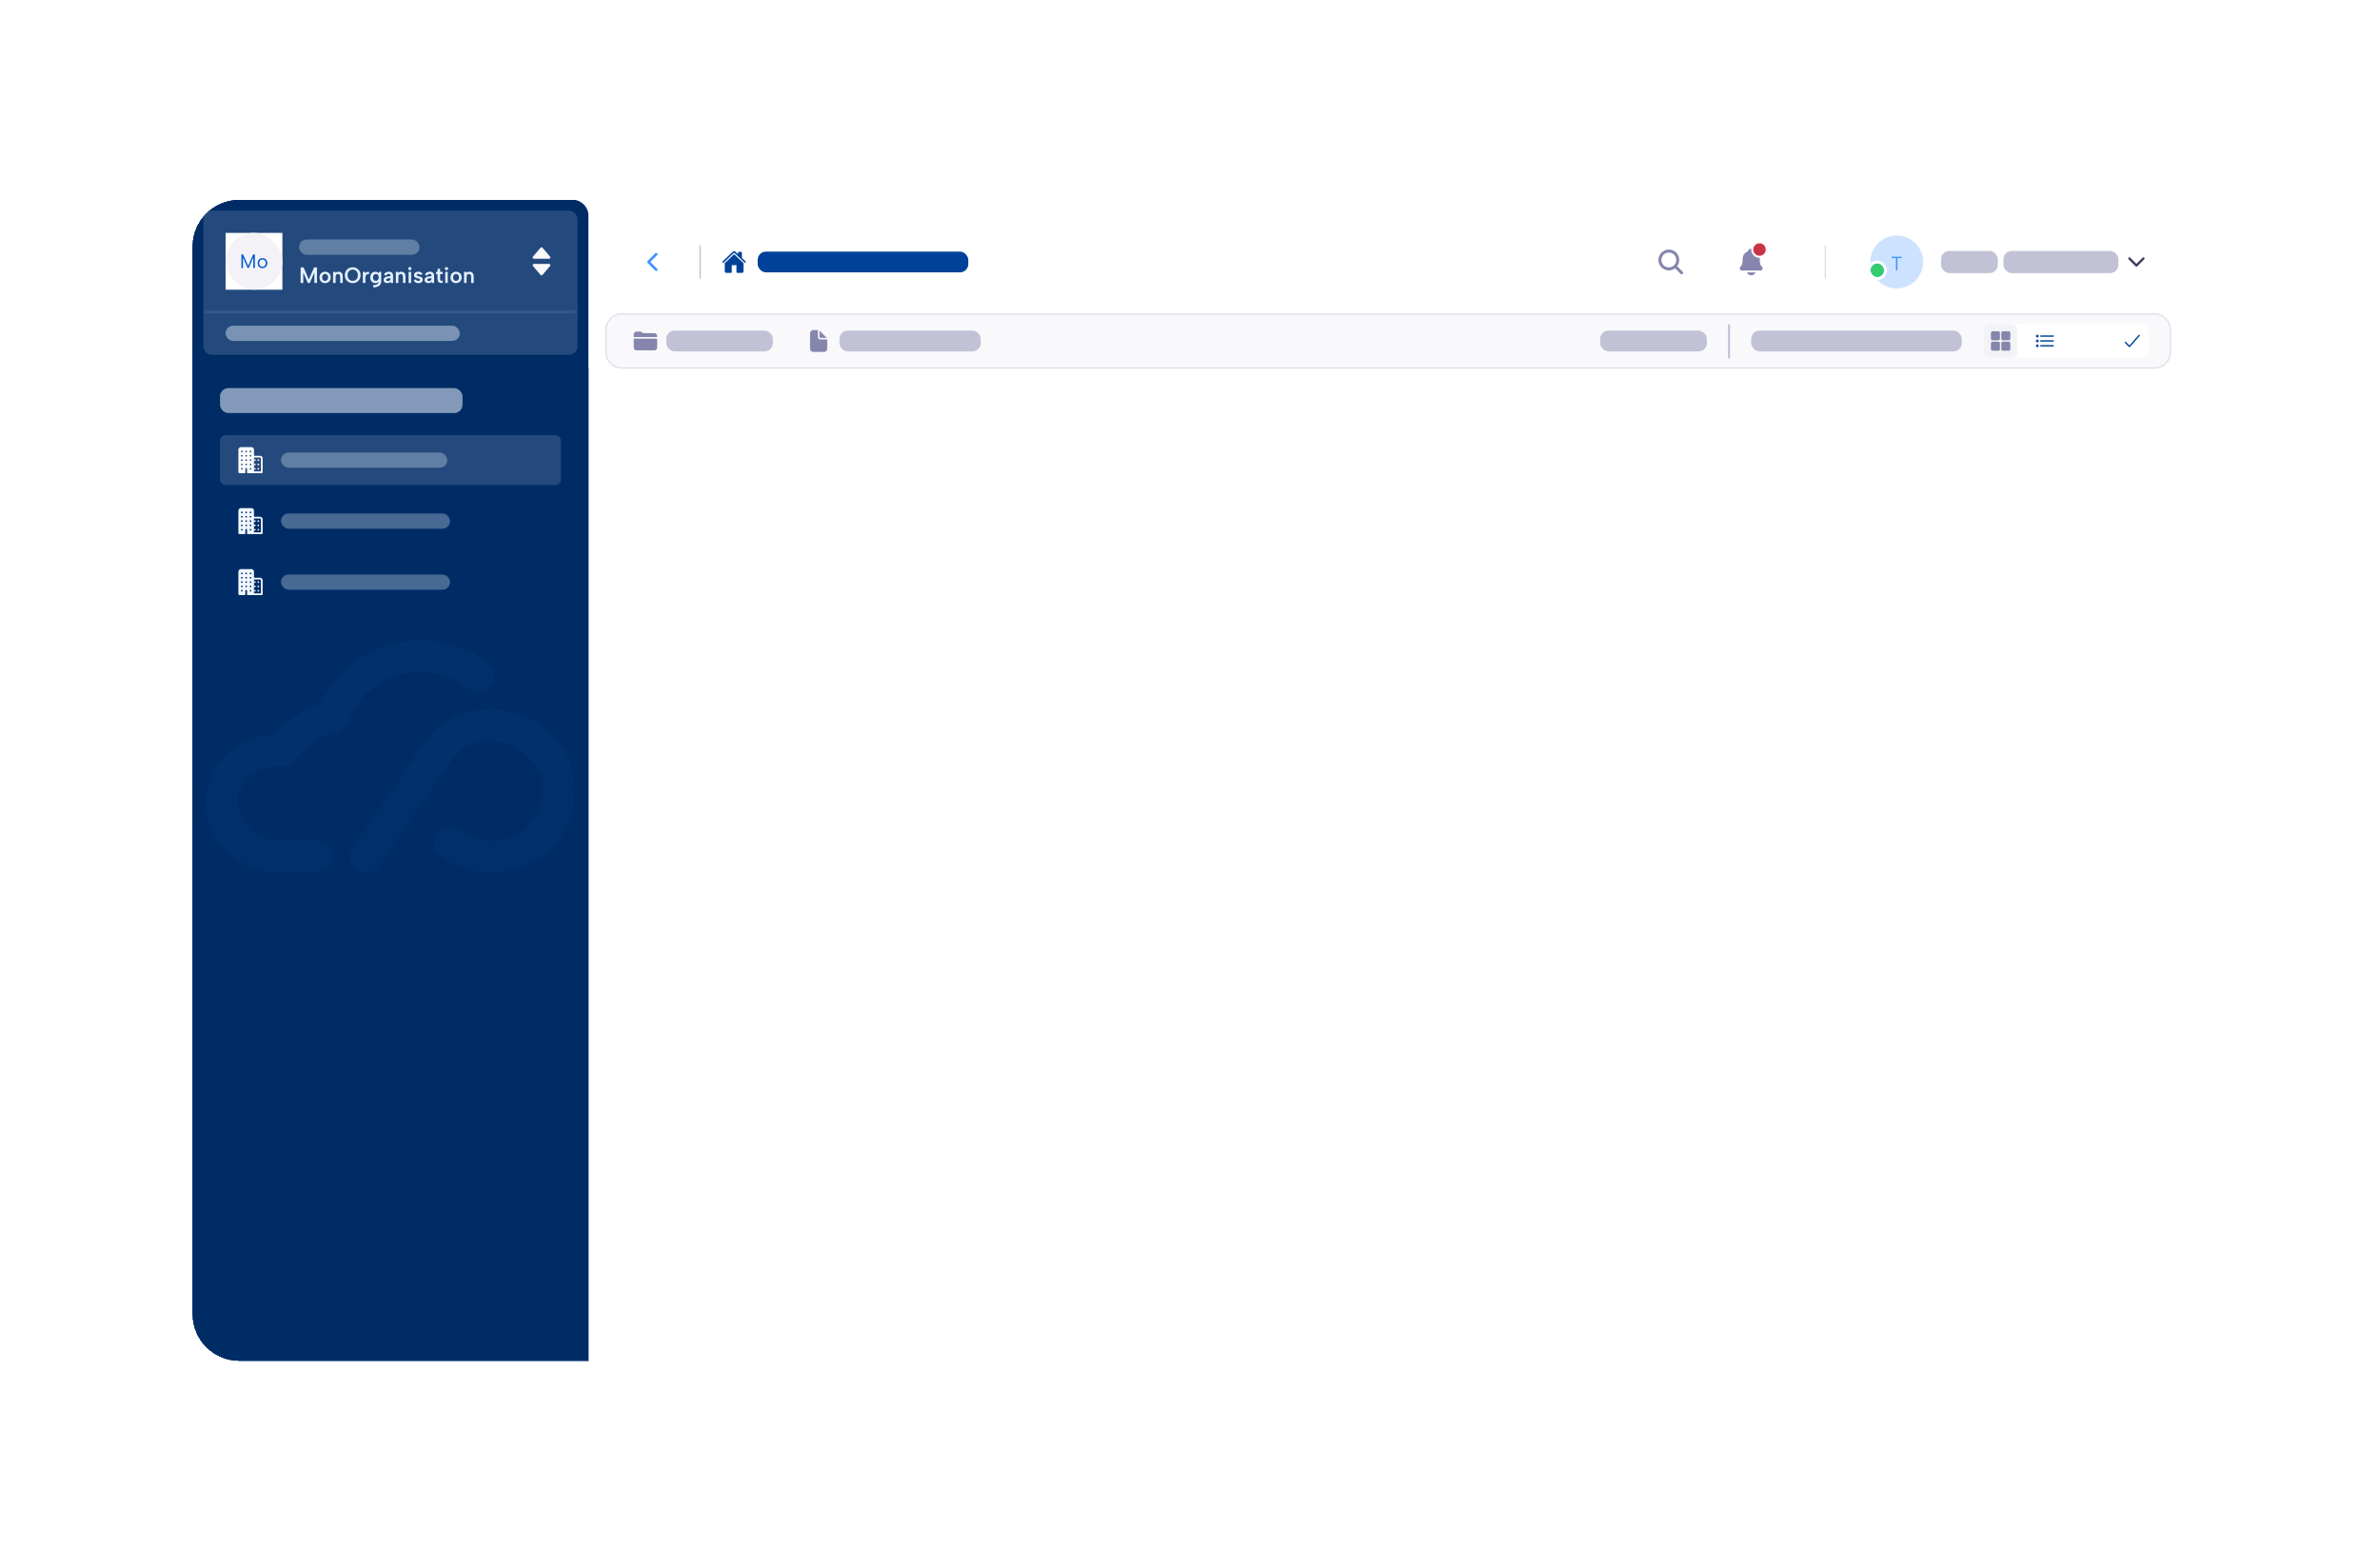<svg width="198" height="129" viewBox="0 0 198 129" fill="none" xmlns="http://www.w3.org/2000/svg">
<g filter="url(#filter0_d_30685_32538)">
<g clip-path="url(#clip0_30685_32538)">
<g clip-path="url(#clip1_30685_32538)">
<rect width="166" height="118.044" transform="translate(16 14)" fill="white"/>
<g clip-path="url(#clip2_30685_32538)">
<path d="M16 14H47.586C48.35 14 48.969 14.619 48.969 15.383V130.661C48.969 131.425 48.35 132.044 47.586 132.044H16V14Z" fill="#002C66"/>
<rect x="16.922" y="14.922" width="31.125" height="11.989" rx="0.692" fill="#F0F7FF" fill-opacity="0.15"/>
<rect width="4.726" height="4.726" transform="translate(18.767 16.766)" fill="white"/>
<rect x="18.767" y="16.766" width="4.726" height="4.726" rx="2.363" fill="#F3F3F7"/>
<path d="M20.214 19.688H20.085V18.558H20.227L20.646 19.51L21.064 18.558H21.205V19.688H21.076V18.813L20.692 19.688H20.6L20.214 18.813V19.688ZM21.833 19.699C21.756 19.699 21.688 19.682 21.628 19.649C21.567 19.615 21.52 19.568 21.486 19.507C21.451 19.444 21.434 19.371 21.434 19.286C21.434 19.2 21.451 19.125 21.486 19.063C21.521 19 21.569 18.953 21.629 18.919C21.691 18.886 21.759 18.869 21.836 18.869C21.912 18.869 21.981 18.886 22.041 18.919C22.102 18.953 22.15 19 22.184 19.063C22.22 19.124 22.238 19.197 22.238 19.282C22.238 19.369 22.22 19.443 22.184 19.505C22.149 19.567 22.101 19.615 22.039 19.649C21.978 19.682 21.909 19.699 21.833 19.699ZM21.831 19.584C21.878 19.584 21.923 19.574 21.965 19.553C22.007 19.532 22.041 19.499 22.067 19.455C22.093 19.41 22.107 19.353 22.107 19.284C22.107 19.214 22.094 19.157 22.068 19.113C22.042 19.069 22.009 19.037 21.967 19.016C21.926 18.995 21.882 18.984 21.834 18.984C21.787 18.984 21.743 18.995 21.702 19.016C21.661 19.037 21.628 19.069 21.602 19.115C21.577 19.159 21.565 19.215 21.565 19.284C21.565 19.354 21.577 19.411 21.602 19.455C21.627 19.499 21.659 19.532 21.699 19.553C21.739 19.574 21.784 19.584 21.831 19.584Z" fill="#0058CC"/>
<rect x="24.876" y="17.32" width="10.029" height="1.268" rx="0.634" fill="#F0F7FF" fill-opacity="0.3"/>
<path d="M25.23 20.934H25.011V19.642H25.256L25.692 20.646L26.127 19.642H26.37V20.934H26.153V20.061L25.775 20.934H25.609L25.23 20.061V20.934ZM27.041 20.947C26.953 20.947 26.873 20.927 26.803 20.889C26.733 20.85 26.679 20.795 26.639 20.725C26.6 20.654 26.58 20.57 26.58 20.474C26.58 20.377 26.601 20.293 26.641 20.222C26.682 20.15 26.738 20.096 26.809 20.058C26.88 20.018 26.96 19.998 27.047 19.998C27.135 19.998 27.215 20.018 27.285 20.058C27.356 20.096 27.413 20.15 27.454 20.222C27.496 20.292 27.517 20.375 27.517 20.471C27.517 20.568 27.496 20.652 27.453 20.723C27.411 20.795 27.354 20.85 27.281 20.889C27.21 20.927 27.13 20.947 27.041 20.947ZM27.04 20.76C27.083 20.76 27.123 20.75 27.161 20.729C27.201 20.708 27.233 20.677 27.257 20.635C27.282 20.592 27.294 20.537 27.294 20.471C27.294 20.407 27.282 20.354 27.259 20.312C27.236 20.269 27.205 20.237 27.167 20.216C27.129 20.195 27.087 20.185 27.043 20.185C27 20.185 26.96 20.195 26.923 20.216C26.888 20.237 26.859 20.269 26.837 20.312C26.814 20.354 26.803 20.408 26.803 20.474C26.803 20.538 26.814 20.592 26.835 20.635C26.857 20.677 26.886 20.708 26.922 20.729C26.957 20.75 26.997 20.76 27.04 20.76ZM27.713 20.011H27.901L27.916 20.102C27.946 20.07 27.983 20.045 28.024 20.026C28.067 20.008 28.113 19.998 28.163 19.998C28.235 19.998 28.297 20.014 28.349 20.045C28.402 20.074 28.442 20.118 28.471 20.177C28.499 20.235 28.513 20.308 28.513 20.395V20.934H28.305V20.423C28.305 20.345 28.289 20.287 28.257 20.247C28.226 20.208 28.179 20.188 28.116 20.188C28.053 20.188 28.004 20.209 27.971 20.249C27.938 20.289 27.921 20.347 27.921 20.424V20.934H27.713V20.011ZM29.344 20.947C29.253 20.947 29.168 20.93 29.088 20.898C29.008 20.867 28.938 20.822 28.878 20.764C28.819 20.705 28.772 20.635 28.737 20.555C28.704 20.474 28.688 20.385 28.688 20.288C28.688 20.192 28.704 20.104 28.737 20.024C28.772 19.943 28.819 19.873 28.878 19.814C28.938 19.755 29.008 19.709 29.088 19.677C29.168 19.646 29.253 19.63 29.344 19.63C29.435 19.63 29.52 19.646 29.599 19.677C29.679 19.709 29.748 19.755 29.807 19.814C29.867 19.873 29.914 19.943 29.947 20.024C29.982 20.104 29.999 20.192 29.999 20.288C29.999 20.385 29.982 20.474 29.947 20.555C29.914 20.635 29.867 20.705 29.807 20.764C29.748 20.822 29.679 20.867 29.599 20.898C29.52 20.93 29.435 20.947 29.344 20.947ZM29.344 20.76C29.428 20.76 29.502 20.741 29.567 20.703C29.633 20.664 29.683 20.609 29.72 20.539C29.757 20.468 29.776 20.384 29.776 20.288C29.776 20.191 29.757 20.107 29.72 20.037C29.683 19.967 29.633 19.913 29.567 19.875C29.502 19.835 29.428 19.816 29.344 19.816C29.261 19.816 29.186 19.835 29.121 19.875C29.056 19.913 29.004 19.967 28.966 20.037C28.929 20.107 28.911 20.191 28.911 20.288C28.911 20.384 28.929 20.468 28.966 20.539C29.004 20.609 29.056 20.664 29.121 20.703C29.186 20.741 29.261 20.76 29.344 20.76ZM30.189 20.011H30.377L30.394 20.126C30.419 20.095 30.448 20.07 30.481 20.05C30.514 20.029 30.549 20.015 30.588 20.008C30.627 20 30.666 20.002 30.706 20.011V20.203C30.674 20.192 30.639 20.19 30.602 20.196C30.567 20.201 30.534 20.214 30.503 20.236C30.472 20.257 30.447 20.287 30.427 20.327C30.407 20.365 30.398 20.412 30.398 20.469V20.934H30.189V20.011ZM31.527 20.011H31.715V20.795C31.715 20.9 31.689 20.989 31.638 21.064C31.586 21.141 31.512 21.199 31.415 21.24C31.317 21.282 31.201 21.302 31.064 21.302L31.033 21.124C31.188 21.12 31.305 21.09 31.385 21.035C31.466 20.98 31.507 20.9 31.507 20.797V20.795H31.531C31.503 20.837 31.461 20.873 31.407 20.902C31.354 20.932 31.291 20.947 31.217 20.947C31.136 20.947 31.064 20.927 31.002 20.887C30.939 20.848 30.89 20.793 30.854 20.721C30.82 20.65 30.802 20.567 30.802 20.473C30.802 20.378 30.82 20.295 30.854 20.224C30.89 20.152 30.939 20.097 31.002 20.058C31.064 20.018 31.136 19.998 31.217 19.998C31.263 19.998 31.304 20.005 31.341 20.017C31.379 20.028 31.412 20.043 31.441 20.063C31.47 20.081 31.494 20.102 31.512 20.126L31.527 20.011ZM31.026 20.473C31.026 20.557 31.048 20.626 31.092 20.679C31.136 20.732 31.195 20.758 31.269 20.758C31.312 20.758 31.351 20.747 31.387 20.725C31.423 20.702 31.451 20.669 31.474 20.626C31.496 20.582 31.507 20.532 31.507 20.473C31.507 20.411 31.496 20.359 31.474 20.317C31.451 20.274 31.422 20.242 31.385 20.22C31.349 20.198 31.311 20.187 31.269 20.187C31.195 20.187 31.136 20.213 31.092 20.266C31.048 20.317 31.026 20.386 31.026 20.473ZM32.51 20.934L32.491 20.821C32.462 20.86 32.426 20.891 32.386 20.912C32.345 20.932 32.291 20.943 32.224 20.943C32.16 20.943 32.104 20.932 32.058 20.912C32.011 20.889 31.975 20.859 31.949 20.821C31.924 20.782 31.912 20.736 31.912 20.685C31.912 20.607 31.94 20.543 31.997 20.491C32.054 20.438 32.139 20.405 32.249 20.393L32.491 20.367V20.295C32.491 20.266 32.478 20.239 32.452 20.216C32.426 20.192 32.385 20.179 32.329 20.179C32.279 20.179 32.236 20.192 32.2 20.216C32.164 20.239 32.14 20.275 32.128 20.323L31.947 20.257C31.97 20.175 32.016 20.112 32.085 20.067C32.155 20.021 32.24 19.998 32.34 19.998C32.46 19.998 32.551 20.029 32.611 20.089C32.671 20.149 32.701 20.226 32.701 20.319V20.934H32.51ZM32.491 20.528L32.27 20.555C32.223 20.562 32.188 20.575 32.165 20.596C32.141 20.616 32.13 20.641 32.13 20.672C32.13 20.7 32.141 20.725 32.163 20.745C32.186 20.765 32.218 20.775 32.257 20.775C32.307 20.775 32.35 20.766 32.384 20.747C32.42 20.729 32.446 20.702 32.463 20.668C32.482 20.634 32.491 20.591 32.491 20.541V20.528ZM32.932 20.011H33.121L33.135 20.102C33.166 20.07 33.202 20.045 33.244 20.026C33.287 20.008 33.333 19.998 33.383 19.998C33.455 19.998 33.517 20.014 33.569 20.045C33.622 20.074 33.662 20.118 33.691 20.177C33.719 20.235 33.733 20.308 33.733 20.395V20.934H33.525V20.423C33.525 20.345 33.509 20.287 33.477 20.247C33.446 20.208 33.399 20.188 33.336 20.188C33.273 20.188 33.224 20.209 33.191 20.249C33.157 20.289 33.141 20.347 33.141 20.424V20.934H32.932V20.011ZM33.992 20.011H34.201V20.934H33.992V20.011ZM34.097 19.871C34.059 19.871 34.027 19.858 34.002 19.832C33.976 19.807 33.963 19.776 33.963 19.74C33.963 19.702 33.976 19.67 34.002 19.644C34.027 19.619 34.059 19.606 34.097 19.606C34.134 19.606 34.166 19.619 34.191 19.644C34.217 19.67 34.23 19.702 34.23 19.74C34.23 19.776 34.217 19.807 34.191 19.832C34.166 19.858 34.134 19.871 34.097 19.871ZM34.609 20.637C34.618 20.671 34.632 20.698 34.653 20.716C34.675 20.734 34.699 20.747 34.725 20.755C34.751 20.761 34.776 20.764 34.799 20.764C34.847 20.764 34.884 20.755 34.911 20.736C34.94 20.717 34.954 20.692 34.954 20.663C34.954 20.638 34.945 20.619 34.926 20.605C34.908 20.592 34.884 20.581 34.854 20.574C34.826 20.565 34.797 20.557 34.766 20.548C34.733 20.54 34.697 20.53 34.659 20.519C34.622 20.508 34.587 20.492 34.554 20.473C34.52 20.453 34.493 20.428 34.472 20.397C34.452 20.366 34.441 20.328 34.441 20.282C34.441 20.225 34.457 20.175 34.489 20.133C34.521 20.09 34.565 20.057 34.62 20.034C34.675 20.01 34.737 19.998 34.806 19.998C34.889 19.998 34.96 20.016 35.02 20.05C35.081 20.084 35.124 20.135 35.151 20.201L34.969 20.26C34.96 20.243 34.947 20.228 34.93 20.216C34.914 20.204 34.894 20.195 34.871 20.19C34.849 20.184 34.826 20.181 34.803 20.181C34.763 20.181 34.73 20.189 34.703 20.205C34.676 20.221 34.662 20.244 34.662 20.273C34.662 20.288 34.667 20.301 34.675 20.312C34.685 20.323 34.698 20.332 34.714 20.34C34.73 20.346 34.749 20.352 34.771 20.358C34.793 20.363 34.817 20.369 34.841 20.377C34.881 20.388 34.919 20.4 34.958 20.413C34.997 20.426 35.033 20.442 35.065 20.461C35.098 20.481 35.123 20.507 35.142 20.539C35.162 20.571 35.173 20.611 35.175 20.661C35.175 20.713 35.16 20.762 35.129 20.806C35.098 20.849 35.054 20.884 34.996 20.91C34.94 20.934 34.872 20.947 34.793 20.947C34.702 20.947 34.624 20.927 34.559 20.887C34.494 20.848 34.45 20.785 34.426 20.698L34.609 20.637ZM35.921 20.934L35.903 20.821C35.873 20.86 35.838 20.891 35.797 20.912C35.757 20.932 35.703 20.943 35.635 20.943C35.571 20.943 35.516 20.932 35.469 20.912C35.422 20.889 35.386 20.859 35.36 20.821C35.336 20.782 35.323 20.736 35.323 20.685C35.323 20.607 35.352 20.543 35.408 20.491C35.466 20.438 35.55 20.405 35.661 20.393L35.903 20.367V20.295C35.903 20.266 35.89 20.239 35.864 20.216C35.838 20.192 35.797 20.179 35.74 20.179C35.691 20.179 35.648 20.192 35.611 20.216C35.575 20.239 35.551 20.275 35.539 20.323L35.358 20.257C35.382 20.175 35.428 20.112 35.497 20.067C35.567 20.021 35.652 19.998 35.751 19.998C35.872 19.998 35.962 20.029 36.022 20.089C36.083 20.149 36.113 20.226 36.113 20.319V20.934H35.921ZM35.903 20.528L35.681 20.555C35.635 20.562 35.599 20.575 35.576 20.596C35.553 20.616 35.541 20.641 35.541 20.672C35.541 20.7 35.552 20.725 35.574 20.745C35.598 20.765 35.629 20.775 35.668 20.775C35.719 20.775 35.761 20.766 35.796 20.747C35.831 20.729 35.858 20.702 35.875 20.668C35.893 20.634 35.903 20.591 35.903 20.541V20.528ZM36.403 20.011V19.753H36.615V20.011H36.831V20.194H36.615V20.603C36.615 20.659 36.626 20.698 36.647 20.72C36.667 20.741 36.694 20.752 36.728 20.755C36.762 20.756 36.797 20.754 36.831 20.749V20.926C36.778 20.937 36.726 20.94 36.674 20.935C36.624 20.932 36.578 20.918 36.538 20.895C36.497 20.87 36.465 20.835 36.44 20.788C36.415 20.741 36.403 20.68 36.403 20.603V20.194H36.274V20.011H36.403ZM37.04 20.011H37.248V20.934H37.04V20.011ZM37.145 19.871C37.107 19.871 37.075 19.858 37.049 19.832C37.023 19.807 37.011 19.776 37.011 19.74C37.011 19.702 37.023 19.67 37.049 19.644C37.075 19.619 37.107 19.606 37.145 19.606C37.182 19.606 37.213 19.619 37.239 19.644C37.265 19.67 37.278 19.702 37.278 19.74C37.278 19.776 37.265 19.807 37.239 19.832C37.213 19.858 37.182 19.871 37.145 19.871ZM37.935 20.947C37.847 20.947 37.767 20.927 37.697 20.889C37.627 20.85 37.572 20.795 37.533 20.725C37.494 20.654 37.474 20.57 37.474 20.474C37.474 20.377 37.494 20.293 37.535 20.222C37.575 20.15 37.631 20.096 37.703 20.058C37.774 20.018 37.853 19.998 37.941 19.998C38.029 19.998 38.108 20.018 38.179 20.058C38.25 20.096 38.306 20.15 38.348 20.222C38.39 20.292 38.411 20.375 38.411 20.471C38.411 20.568 38.389 20.652 38.346 20.723C38.305 20.795 38.247 20.85 38.175 20.889C38.104 20.927 38.024 20.947 37.935 20.947ZM37.933 20.76C37.976 20.76 38.017 20.75 38.055 20.729C38.094 20.708 38.126 20.677 38.151 20.635C38.175 20.592 38.188 20.537 38.188 20.471C38.188 20.407 38.176 20.354 38.153 20.312C38.129 20.269 38.099 20.237 38.06 20.216C38.022 20.195 37.981 20.185 37.937 20.185C37.894 20.185 37.854 20.195 37.817 20.216C37.781 20.237 37.752 20.269 37.73 20.312C37.708 20.354 37.697 20.408 37.697 20.474C37.697 20.538 37.708 20.592 37.728 20.635C37.751 20.677 37.78 20.708 37.815 20.729C37.851 20.75 37.89 20.76 37.933 20.76ZM38.606 20.011H38.794L38.809 20.102C38.84 20.07 38.876 20.045 38.918 20.026C38.961 20.008 39.007 19.998 39.056 19.998C39.129 19.998 39.191 20.014 39.243 20.045C39.295 20.074 39.336 20.118 39.364 20.177C39.393 20.235 39.407 20.308 39.407 20.395V20.934H39.198V20.423C39.198 20.345 39.182 20.287 39.15 20.247C39.12 20.208 39.073 20.188 39.01 20.188C38.946 20.188 38.898 20.209 38.865 20.249C38.831 20.289 38.815 20.347 38.815 20.424V20.934H38.606V20.011Z" fill="#E5F1FF"/>
<g clip-path="url(#clip3_30685_32538)">
<path d="M44.339 19.526L44.968 20.261C44.978 20.272 44.991 20.282 45.005 20.288C45.019 20.295 45.035 20.298 45.05 20.298C45.066 20.298 45.081 20.295 45.095 20.288C45.109 20.282 45.122 20.272 45.132 20.261L45.762 19.526C45.822 19.456 45.772 19.348 45.679 19.348L44.42 19.348C44.328 19.348 44.278 19.456 44.339 19.526Z" fill="#F9F9FB"/>
</g>
<g clip-path="url(#clip4_30685_32538)">
<path d="M45.761 18.74L45.132 18.005C45.122 17.993 45.109 17.984 45.095 17.977C45.081 17.971 45.066 17.967 45.05 17.967C45.034 17.967 45.019 17.971 45.005 17.977C44.991 17.984 44.978 17.993 44.968 18.005L44.339 18.74C44.279 18.81 44.328 18.918 44.421 18.918L45.68 18.918C45.772 18.918 45.822 18.81 45.761 18.74Z" fill="#F9F9FB"/>
</g>
<mask id="path-11-inside-1_30685_32538" fill="white">
<path d="M16.922 23.336H48.047V26.91H16.922V23.336Z"/>
</mask>
<path d="M16.922 23.451H48.047V23.221H16.922V23.451Z" fill="#F0F7FF" fill-opacity="0.15" mask="url(#path-11-inside-1_30685_32538)"/>
<rect opacity="0.7" x="18.767" y="24.488" width="19.482" height="1.268" rx="0.634" fill="#F0F7FF" fill-opacity="0.6"/>
<rect opacity="0.9" x="18.305" y="29.68" width="20.174" height="2.075" rx="0.692" fill="#F0F7FF" fill-opacity="0.6"/>
<rect x="18.305" y="33.598" width="28.358" height="4.15" rx="0.461" fill="#F0F7FF" fill-opacity="0.15"/>
<g clip-path="url(#clip5_30685_32538)">
<path d="M21.634 35.31H21.13V34.806C21.13 34.749 21.107 34.694 21.067 34.653C21.026 34.613 20.971 34.59 20.914 34.59H20.049C19.992 34.59 19.937 34.613 19.896 34.653C19.856 34.694 19.833 34.749 19.833 34.806V36.679C19.833 36.698 19.841 36.717 19.854 36.73C19.868 36.744 19.886 36.751 19.905 36.751H20.373C20.383 36.751 20.392 36.748 20.399 36.741C20.406 36.734 20.409 36.725 20.409 36.715V36.393C20.409 36.354 20.439 36.321 20.478 36.319C20.488 36.319 20.497 36.32 20.507 36.324C20.516 36.327 20.524 36.332 20.531 36.339C20.538 36.346 20.544 36.354 20.548 36.363C20.552 36.372 20.553 36.381 20.553 36.391V36.715C20.553 36.725 20.557 36.734 20.564 36.741C20.571 36.748 20.58 36.751 20.59 36.751H21.778C21.797 36.751 21.816 36.744 21.829 36.73C21.843 36.717 21.85 36.698 21.85 36.679V35.526C21.85 35.469 21.828 35.414 21.787 35.374C21.747 35.333 21.692 35.31 21.634 35.31ZM20.131 36.462C20.116 36.465 20.101 36.462 20.087 36.455C20.074 36.447 20.063 36.436 20.057 36.423C20.05 36.409 20.048 36.394 20.05 36.379C20.053 36.364 20.06 36.351 20.07 36.34C20.081 36.33 20.095 36.322 20.109 36.32C20.124 36.318 20.14 36.32 20.153 36.326C20.166 36.333 20.178 36.344 20.185 36.357C20.192 36.37 20.195 36.386 20.193 36.4C20.191 36.416 20.183 36.431 20.172 36.442C20.161 36.453 20.146 36.461 20.131 36.462ZM20.131 36.102C20.116 36.104 20.101 36.102 20.087 36.094C20.074 36.087 20.063 36.076 20.057 36.063C20.05 36.049 20.048 36.034 20.05 36.019C20.053 36.004 20.06 35.99 20.07 35.98C20.081 35.969 20.095 35.962 20.109 35.96C20.124 35.957 20.14 35.96 20.153 35.966C20.166 35.973 20.178 35.984 20.185 35.997C20.192 36.01 20.195 36.025 20.193 36.04C20.191 36.056 20.183 36.071 20.172 36.082C20.161 36.093 20.146 36.1 20.131 36.102ZM20.131 35.742C20.116 35.744 20.101 35.741 20.087 35.734C20.074 35.727 20.063 35.716 20.057 35.702C20.05 35.689 20.048 35.674 20.05 35.659C20.053 35.644 20.06 35.63 20.07 35.62C20.081 35.609 20.095 35.602 20.109 35.599C20.124 35.597 20.14 35.599 20.153 35.606C20.166 35.613 20.178 35.623 20.185 35.637C20.192 35.65 20.195 35.665 20.193 35.68C20.191 35.696 20.183 35.71 20.172 35.721C20.161 35.733 20.146 35.74 20.131 35.742ZM20.131 35.382C20.116 35.384 20.101 35.381 20.087 35.374C20.074 35.367 20.063 35.356 20.057 35.342C20.05 35.329 20.048 35.313 20.05 35.299C20.053 35.284 20.06 35.27 20.07 35.259C20.081 35.249 20.095 35.242 20.109 35.239C20.124 35.237 20.14 35.239 20.153 35.246C20.166 35.252 20.178 35.263 20.185 35.276C20.192 35.29 20.195 35.305 20.193 35.32C20.191 35.335 20.183 35.35 20.172 35.361C20.161 35.373 20.146 35.38 20.131 35.382ZM20.131 35.022C20.116 35.023 20.101 35.021 20.087 35.014C20.074 35.007 20.063 34.995 20.057 34.982C20.05 34.968 20.048 34.953 20.05 34.938C20.053 34.923 20.06 34.91 20.07 34.899C20.081 34.889 20.095 34.882 20.109 34.879C20.124 34.877 20.14 34.879 20.153 34.886C20.166 34.892 20.178 34.903 20.185 34.916C20.192 34.929 20.195 34.944 20.193 34.959C20.191 34.975 20.183 34.99 20.172 35.001C20.161 35.012 20.146 35.02 20.131 35.022ZM20.491 36.102C20.476 36.104 20.461 36.102 20.447 36.094C20.434 36.087 20.424 36.076 20.417 36.063C20.41 36.049 20.408 36.034 20.41 36.019C20.413 36.004 20.42 35.99 20.43 35.98C20.441 35.969 20.455 35.962 20.47 35.96C20.485 35.957 20.5 35.96 20.513 35.966C20.527 35.973 20.538 35.984 20.545 35.997C20.552 36.01 20.555 36.025 20.553 36.04C20.551 36.056 20.544 36.071 20.532 36.082C20.521 36.093 20.506 36.1 20.491 36.102ZM20.491 35.742C20.476 35.744 20.461 35.741 20.447 35.734C20.434 35.727 20.424 35.716 20.417 35.702C20.41 35.689 20.408 35.674 20.41 35.659C20.413 35.644 20.42 35.63 20.43 35.62C20.441 35.609 20.455 35.602 20.47 35.599C20.485 35.597 20.5 35.599 20.513 35.606C20.527 35.613 20.538 35.623 20.545 35.637C20.552 35.65 20.555 35.665 20.553 35.68C20.551 35.696 20.544 35.71 20.532 35.721C20.521 35.733 20.506 35.74 20.491 35.742ZM20.491 35.382C20.476 35.384 20.461 35.381 20.447 35.374C20.434 35.367 20.424 35.356 20.417 35.342C20.41 35.329 20.408 35.313 20.41 35.299C20.413 35.284 20.42 35.27 20.43 35.259C20.441 35.249 20.455 35.242 20.47 35.239C20.485 35.237 20.5 35.239 20.513 35.246C20.527 35.252 20.538 35.263 20.545 35.276C20.552 35.29 20.555 35.305 20.553 35.32C20.551 35.335 20.544 35.35 20.532 35.361C20.521 35.373 20.506 35.38 20.491 35.382ZM20.491 35.022C20.476 35.023 20.461 35.021 20.447 35.014C20.434 35.007 20.424 34.995 20.417 34.982C20.41 34.968 20.408 34.953 20.41 34.938C20.413 34.923 20.42 34.91 20.43 34.899C20.441 34.889 20.455 34.882 20.47 34.879C20.485 34.877 20.5 34.879 20.513 34.886C20.527 34.892 20.538 34.903 20.545 34.916C20.552 34.929 20.555 34.944 20.553 34.959C20.551 34.975 20.544 34.99 20.532 35.001C20.521 35.012 20.506 35.02 20.491 35.022ZM20.851 36.462C20.836 36.465 20.821 36.462 20.808 36.455C20.794 36.447 20.784 36.436 20.777 36.423C20.77 36.409 20.768 36.394 20.771 36.379C20.773 36.364 20.78 36.351 20.791 36.34C20.801 36.33 20.815 36.322 20.83 36.32C20.845 36.318 20.86 36.32 20.873 36.326C20.887 36.333 20.898 36.344 20.905 36.357C20.912 36.37 20.915 36.386 20.913 36.4C20.911 36.416 20.904 36.431 20.893 36.442C20.881 36.453 20.867 36.461 20.851 36.462ZM20.851 36.102C20.836 36.104 20.821 36.102 20.808 36.094C20.794 36.087 20.784 36.076 20.777 36.063C20.77 36.049 20.768 36.034 20.771 36.019C20.773 36.004 20.78 35.99 20.791 35.98C20.801 35.969 20.815 35.962 20.83 35.96C20.845 35.957 20.86 35.96 20.873 35.966C20.887 35.973 20.898 35.984 20.905 35.997C20.912 36.01 20.915 36.025 20.913 36.04C20.911 36.056 20.904 36.071 20.893 36.082C20.881 36.093 20.867 36.1 20.851 36.102ZM20.851 35.742C20.836 35.744 20.821 35.741 20.808 35.734C20.794 35.727 20.784 35.716 20.777 35.702C20.77 35.689 20.768 35.674 20.771 35.659C20.773 35.644 20.78 35.63 20.791 35.62C20.801 35.609 20.815 35.602 20.83 35.599C20.845 35.597 20.86 35.599 20.873 35.606C20.887 35.613 20.898 35.623 20.905 35.637C20.912 35.65 20.915 35.665 20.913 35.68C20.911 35.696 20.904 35.71 20.893 35.721C20.881 35.733 20.867 35.74 20.851 35.742ZM20.851 35.382C20.836 35.384 20.821 35.381 20.808 35.374C20.794 35.367 20.784 35.356 20.777 35.342C20.77 35.329 20.768 35.313 20.771 35.299C20.773 35.284 20.78 35.27 20.791 35.259C20.801 35.249 20.815 35.242 20.83 35.239C20.845 35.237 20.86 35.239 20.873 35.246C20.887 35.252 20.898 35.263 20.905 35.276C20.912 35.29 20.915 35.305 20.913 35.32C20.911 35.335 20.904 35.35 20.893 35.361C20.881 35.373 20.867 35.38 20.851 35.382ZM20.851 35.022C20.836 35.023 20.821 35.021 20.808 35.014C20.794 35.007 20.784 34.995 20.777 34.982C20.77 34.968 20.768 34.953 20.771 34.938C20.773 34.923 20.78 34.91 20.791 34.899C20.801 34.889 20.815 34.882 20.83 34.879C20.845 34.877 20.86 34.879 20.873 34.886C20.887 34.892 20.898 34.903 20.905 34.916C20.912 34.929 20.915 34.944 20.913 34.959C20.911 34.975 20.904 34.99 20.893 35.001C20.881 35.012 20.867 35.02 20.851 35.022ZM21.688 36.607H21.13V35.454H21.634C21.653 35.454 21.672 35.462 21.685 35.475C21.699 35.489 21.706 35.507 21.706 35.526V36.589C21.706 36.594 21.704 36.599 21.701 36.602C21.698 36.605 21.693 36.607 21.688 36.607Z" fill="#FCFCFC"/>
<path d="M21.49 36.319C21.476 36.319 21.462 36.323 21.45 36.331C21.438 36.339 21.429 36.35 21.424 36.364C21.418 36.377 21.417 36.391 21.419 36.405C21.422 36.419 21.429 36.432 21.439 36.442C21.449 36.452 21.462 36.459 21.476 36.462C21.49 36.465 21.505 36.463 21.518 36.458C21.531 36.452 21.542 36.443 21.55 36.431C21.558 36.419 21.562 36.405 21.562 36.391C21.562 36.372 21.555 36.354 21.541 36.34C21.527 36.327 21.509 36.319 21.49 36.319Z" fill="#FCFCFC"/>
<path d="M21.49 35.959C21.476 35.959 21.462 35.963 21.45 35.971C21.438 35.979 21.429 35.99 21.424 36.003C21.418 36.016 21.417 36.031 21.419 36.045C21.422 36.059 21.429 36.072 21.439 36.082C21.449 36.092 21.462 36.099 21.476 36.102C21.49 36.104 21.505 36.103 21.518 36.097C21.531 36.092 21.542 36.083 21.55 36.071C21.558 36.059 21.562 36.045 21.562 36.031C21.562 36.012 21.555 35.993 21.541 35.98C21.527 35.966 21.509 35.959 21.49 35.959Z" fill="#FCFCFC"/>
<path d="M21.49 35.599C21.476 35.599 21.462 35.603 21.45 35.611C21.438 35.619 21.429 35.63 21.424 35.643C21.418 35.656 21.417 35.671 21.419 35.685C21.422 35.699 21.429 35.711 21.439 35.721C21.449 35.732 21.462 35.739 21.476 35.741C21.49 35.744 21.505 35.743 21.518 35.737C21.531 35.732 21.542 35.722 21.55 35.711C21.558 35.699 21.562 35.685 21.562 35.671C21.562 35.651 21.555 35.633 21.541 35.62C21.527 35.606 21.509 35.599 21.49 35.599Z" fill="#FCFCFC"/>
<path d="M21.202 36.319C21.188 36.319 21.174 36.323 21.162 36.331C21.15 36.339 21.141 36.35 21.135 36.364C21.13 36.377 21.128 36.391 21.131 36.405C21.134 36.419 21.141 36.432 21.151 36.442C21.161 36.452 21.174 36.459 21.188 36.462C21.202 36.465 21.216 36.463 21.23 36.458C21.243 36.452 21.254 36.443 21.262 36.431C21.27 36.419 21.274 36.405 21.274 36.391C21.274 36.372 21.266 36.354 21.253 36.34C21.239 36.327 21.221 36.319 21.202 36.319Z" fill="#FCFCFC"/>
<path d="M21.202 35.959C21.188 35.959 21.174 35.963 21.162 35.971C21.15 35.979 21.141 35.99 21.135 36.003C21.13 36.016 21.128 36.031 21.131 36.045C21.134 36.059 21.141 36.072 21.151 36.082C21.161 36.092 21.174 36.099 21.188 36.102C21.202 36.104 21.216 36.103 21.23 36.097C21.243 36.092 21.254 36.083 21.262 36.071C21.27 36.059 21.274 36.045 21.274 36.031C21.274 36.012 21.266 35.993 21.253 35.98C21.239 35.966 21.221 35.959 21.202 35.959Z" fill="#FCFCFC"/>
<path d="M21.202 35.599C21.188 35.599 21.174 35.603 21.162 35.611C21.15 35.619 21.141 35.63 21.135 35.643C21.13 35.656 21.128 35.671 21.131 35.685C21.134 35.699 21.141 35.711 21.151 35.721C21.161 35.732 21.174 35.739 21.188 35.741C21.202 35.744 21.216 35.743 21.23 35.737C21.243 35.732 21.254 35.722 21.262 35.711C21.27 35.699 21.274 35.685 21.274 35.671C21.274 35.651 21.266 35.633 21.253 35.62C21.239 35.606 21.221 35.599 21.202 35.599Z" fill="#FCFCFC"/>
</g>
<rect opacity="0.5" x="23.378" y="35.039" width="13.833" height="1.268" rx="0.634" fill="#F0F7FF" fill-opacity="0.6"/>
<g clip-path="url(#clip6_30685_32538)">
<path d="M21.634 40.381H21.13V39.876C21.13 39.819 21.107 39.764 21.067 39.724C21.026 39.683 20.971 39.66 20.914 39.66H20.049C19.992 39.66 19.937 39.683 19.896 39.724C19.856 39.764 19.833 39.819 19.833 39.876V41.75C19.833 41.769 19.841 41.787 19.854 41.8C19.868 41.814 19.886 41.822 19.905 41.822H20.373C20.383 41.822 20.392 41.818 20.399 41.811C20.406 41.804 20.409 41.795 20.409 41.786V41.463C20.409 41.425 20.439 41.391 20.478 41.389C20.488 41.389 20.497 41.391 20.507 41.394C20.516 41.397 20.524 41.403 20.531 41.409C20.538 41.416 20.544 41.424 20.548 41.433C20.552 41.442 20.553 41.452 20.553 41.461V41.786C20.553 41.795 20.557 41.804 20.564 41.811C20.571 41.818 20.58 41.822 20.59 41.822H21.778C21.797 41.822 21.816 41.814 21.829 41.8C21.843 41.787 21.85 41.769 21.85 41.75V40.597C21.85 40.539 21.828 40.484 21.787 40.444C21.747 40.403 21.692 40.381 21.634 40.381ZM20.131 41.533C20.116 41.535 20.101 41.532 20.087 41.525C20.074 41.518 20.063 41.507 20.057 41.493C20.05 41.48 20.048 41.465 20.05 41.45C20.053 41.435 20.06 41.421 20.07 41.41C20.081 41.4 20.095 41.393 20.109 41.39C20.124 41.388 20.14 41.39 20.153 41.397C20.166 41.403 20.178 41.414 20.185 41.427C20.192 41.441 20.195 41.456 20.193 41.471C20.191 41.486 20.183 41.501 20.172 41.512C20.161 41.524 20.146 41.531 20.131 41.533ZM20.131 41.173C20.116 41.175 20.101 41.172 20.087 41.165C20.074 41.158 20.063 41.147 20.057 41.133C20.05 41.12 20.048 41.104 20.05 41.089C20.053 41.075 20.06 41.061 20.07 41.05C20.081 41.04 20.095 41.032 20.109 41.03C20.124 41.028 20.14 41.03 20.153 41.036C20.166 41.043 20.178 41.054 20.185 41.067C20.192 41.08 20.195 41.096 20.193 41.111C20.191 41.126 20.183 41.141 20.172 41.152C20.161 41.163 20.146 41.17 20.131 41.173ZM20.131 40.812C20.116 40.814 20.101 40.812 20.087 40.804C20.074 40.797 20.063 40.786 20.057 40.773C20.05 40.759 20.048 40.744 20.05 40.729C20.053 40.714 20.06 40.701 20.07 40.69C20.081 40.679 20.095 40.672 20.109 40.67C20.124 40.667 20.14 40.67 20.153 40.676C20.166 40.683 20.178 40.694 20.185 40.707C20.192 40.72 20.195 40.735 20.193 40.75C20.191 40.766 20.183 40.781 20.172 40.792C20.161 40.803 20.146 40.81 20.131 40.812ZM20.131 40.452C20.116 40.454 20.101 40.451 20.087 40.444C20.074 40.437 20.063 40.426 20.057 40.413C20.05 40.399 20.048 40.384 20.05 40.369C20.053 40.354 20.06 40.34 20.07 40.33C20.081 40.319 20.095 40.312 20.109 40.31C20.124 40.307 20.14 40.309 20.153 40.316C20.166 40.323 20.178 40.333 20.185 40.347C20.192 40.36 20.195 40.375 20.193 40.39C20.191 40.406 20.183 40.42 20.172 40.432C20.161 40.443 20.146 40.45 20.131 40.452ZM20.131 40.092C20.116 40.094 20.101 40.091 20.087 40.084C20.074 40.077 20.063 40.066 20.057 40.052C20.05 40.039 20.048 40.023 20.05 40.009C20.053 39.994 20.06 39.98 20.07 39.969C20.081 39.959 20.095 39.952 20.109 39.949C20.124 39.947 20.14 39.949 20.153 39.956C20.166 39.962 20.178 39.973 20.185 39.986C20.192 40 20.195 40.015 20.193 40.03C20.191 40.045 20.183 40.06 20.172 40.071C20.161 40.083 20.146 40.09 20.131 40.092ZM20.491 41.173C20.476 41.175 20.461 41.172 20.447 41.165C20.434 41.158 20.424 41.147 20.417 41.133C20.41 41.12 20.408 41.104 20.41 41.089C20.413 41.075 20.42 41.061 20.43 41.05C20.441 41.04 20.455 41.032 20.47 41.03C20.485 41.028 20.5 41.03 20.513 41.036C20.527 41.043 20.538 41.054 20.545 41.067C20.552 41.08 20.555 41.096 20.553 41.111C20.551 41.126 20.544 41.141 20.532 41.152C20.521 41.163 20.506 41.17 20.491 41.173ZM20.491 40.812C20.476 40.814 20.461 40.812 20.447 40.804C20.434 40.797 20.424 40.786 20.417 40.773C20.41 40.759 20.408 40.744 20.41 40.729C20.413 40.714 20.42 40.701 20.43 40.69C20.441 40.679 20.455 40.672 20.47 40.67C20.485 40.667 20.5 40.67 20.513 40.676C20.527 40.683 20.538 40.694 20.545 40.707C20.552 40.72 20.555 40.735 20.553 40.75C20.551 40.766 20.544 40.781 20.532 40.792C20.521 40.803 20.506 40.81 20.491 40.812ZM20.491 40.452C20.476 40.454 20.461 40.451 20.447 40.444C20.434 40.437 20.424 40.426 20.417 40.413C20.41 40.399 20.408 40.384 20.41 40.369C20.413 40.354 20.42 40.34 20.43 40.33C20.441 40.319 20.455 40.312 20.47 40.31C20.485 40.307 20.5 40.309 20.513 40.316C20.527 40.323 20.538 40.333 20.545 40.347C20.552 40.36 20.555 40.375 20.553 40.39C20.551 40.406 20.544 40.42 20.532 40.432C20.521 40.443 20.506 40.45 20.491 40.452ZM20.491 40.092C20.476 40.094 20.461 40.091 20.447 40.084C20.434 40.077 20.424 40.066 20.417 40.052C20.41 40.039 20.408 40.023 20.41 40.009C20.413 39.994 20.42 39.98 20.43 39.969C20.441 39.959 20.455 39.952 20.47 39.949C20.485 39.947 20.5 39.949 20.513 39.956C20.527 39.962 20.538 39.973 20.545 39.986C20.552 40 20.555 40.015 20.553 40.03C20.551 40.045 20.544 40.06 20.532 40.071C20.521 40.083 20.506 40.09 20.491 40.092ZM20.851 41.533C20.836 41.535 20.821 41.532 20.808 41.525C20.794 41.518 20.784 41.507 20.777 41.493C20.77 41.48 20.768 41.465 20.771 41.45C20.773 41.435 20.78 41.421 20.791 41.41C20.801 41.4 20.815 41.393 20.83 41.39C20.845 41.388 20.86 41.39 20.873 41.397C20.887 41.403 20.898 41.414 20.905 41.427C20.912 41.441 20.915 41.456 20.913 41.471C20.911 41.486 20.904 41.501 20.893 41.512C20.881 41.524 20.867 41.531 20.851 41.533ZM20.851 41.173C20.836 41.175 20.821 41.172 20.808 41.165C20.794 41.158 20.784 41.147 20.777 41.133C20.77 41.12 20.768 41.104 20.771 41.089C20.773 41.075 20.78 41.061 20.791 41.05C20.801 41.04 20.815 41.032 20.83 41.03C20.845 41.028 20.86 41.03 20.873 41.036C20.887 41.043 20.898 41.054 20.905 41.067C20.912 41.08 20.915 41.096 20.913 41.111C20.911 41.126 20.904 41.141 20.893 41.152C20.881 41.163 20.867 41.17 20.851 41.173ZM20.851 40.812C20.836 40.814 20.821 40.812 20.808 40.804C20.794 40.797 20.784 40.786 20.777 40.773C20.77 40.759 20.768 40.744 20.771 40.729C20.773 40.714 20.78 40.701 20.791 40.69C20.801 40.679 20.815 40.672 20.83 40.67C20.845 40.667 20.86 40.67 20.873 40.676C20.887 40.683 20.898 40.694 20.905 40.707C20.912 40.72 20.915 40.735 20.913 40.75C20.911 40.766 20.904 40.781 20.893 40.792C20.881 40.803 20.867 40.81 20.851 40.812ZM20.851 40.452C20.836 40.454 20.821 40.451 20.808 40.444C20.794 40.437 20.784 40.426 20.777 40.413C20.77 40.399 20.768 40.384 20.771 40.369C20.773 40.354 20.78 40.34 20.791 40.33C20.801 40.319 20.815 40.312 20.83 40.31C20.845 40.307 20.86 40.309 20.873 40.316C20.887 40.323 20.898 40.333 20.905 40.347C20.912 40.36 20.915 40.375 20.913 40.39C20.911 40.406 20.904 40.42 20.893 40.432C20.881 40.443 20.867 40.45 20.851 40.452ZM20.851 40.092C20.836 40.094 20.821 40.091 20.808 40.084C20.794 40.077 20.784 40.066 20.777 40.052C20.77 40.039 20.768 40.023 20.771 40.009C20.773 39.994 20.78 39.98 20.791 39.969C20.801 39.959 20.815 39.952 20.83 39.949C20.845 39.947 20.86 39.949 20.873 39.956C20.887 39.962 20.898 39.973 20.905 39.986C20.912 40 20.915 40.015 20.913 40.03C20.911 40.045 20.904 40.06 20.893 40.071C20.881 40.083 20.867 40.09 20.851 40.092ZM21.688 41.678H21.13V40.525H21.634C21.653 40.525 21.672 40.532 21.685 40.546C21.699 40.559 21.706 40.578 21.706 40.597V41.66C21.706 41.664 21.704 41.669 21.701 41.672C21.698 41.676 21.693 41.678 21.688 41.678Z" fill="#F0F7FF"/>
<path d="M21.49 41.389C21.476 41.389 21.462 41.394 21.45 41.401C21.438 41.409 21.429 41.421 21.424 41.434C21.418 41.447 21.417 41.462 21.419 41.475C21.422 41.489 21.429 41.502 21.439 41.512C21.449 41.522 21.462 41.529 21.476 41.532C21.49 41.535 21.505 41.533 21.518 41.528C21.531 41.523 21.542 41.513 21.55 41.501C21.558 41.49 21.562 41.476 21.562 41.461C21.562 41.442 21.555 41.424 21.541 41.41C21.527 41.397 21.509 41.389 21.49 41.389Z" fill="#F0F7FF"/>
<path d="M21.49 41.029C21.476 41.029 21.462 41.033 21.45 41.041C21.438 41.049 21.429 41.06 21.424 41.074C21.418 41.087 21.417 41.101 21.419 41.115C21.422 41.129 21.429 41.142 21.439 41.152C21.449 41.162 21.462 41.169 21.476 41.172C21.49 41.175 21.505 41.173 21.518 41.168C21.531 41.162 21.542 41.153 21.55 41.141C21.558 41.129 21.562 41.115 21.562 41.101C21.562 41.082 21.555 41.064 21.541 41.05C21.527 41.037 21.509 41.029 21.49 41.029Z" fill="#F0F7FF"/>
<path d="M21.49 40.669C21.476 40.669 21.462 40.673 21.45 40.681C21.438 40.689 21.429 40.7 21.424 40.713C21.418 40.727 21.417 40.741 21.419 40.755C21.422 40.769 21.429 40.782 21.439 40.792C21.449 40.802 21.462 40.809 21.476 40.812C21.49 40.814 21.505 40.813 21.518 40.807C21.531 40.802 21.542 40.793 21.55 40.781C21.558 40.769 21.562 40.755 21.562 40.741C21.562 40.722 21.555 40.703 21.541 40.69C21.527 40.676 21.509 40.669 21.49 40.669Z" fill="#F0F7FF"/>
<path d="M21.202 41.389C21.188 41.389 21.174 41.394 21.162 41.401C21.15 41.409 21.141 41.421 21.135 41.434C21.13 41.447 21.128 41.462 21.131 41.475C21.134 41.489 21.141 41.502 21.151 41.512C21.161 41.522 21.174 41.529 21.188 41.532C21.202 41.535 21.216 41.533 21.23 41.528C21.243 41.523 21.254 41.513 21.262 41.501C21.27 41.49 21.274 41.476 21.274 41.461C21.274 41.442 21.266 41.424 21.253 41.41C21.239 41.397 21.221 41.389 21.202 41.389Z" fill="#F0F7FF"/>
<path d="M21.202 41.029C21.188 41.029 21.174 41.033 21.162 41.041C21.15 41.049 21.141 41.06 21.135 41.074C21.13 41.087 21.128 41.101 21.131 41.115C21.134 41.129 21.141 41.142 21.151 41.152C21.161 41.162 21.174 41.169 21.188 41.172C21.202 41.175 21.216 41.173 21.23 41.168C21.243 41.162 21.254 41.153 21.262 41.141C21.27 41.129 21.274 41.115 21.274 41.101C21.274 41.082 21.266 41.064 21.253 41.05C21.239 41.037 21.221 41.029 21.202 41.029Z" fill="#F0F7FF"/>
<path d="M21.202 40.669C21.188 40.669 21.174 40.673 21.162 40.681C21.15 40.689 21.141 40.7 21.135 40.713C21.13 40.727 21.128 40.741 21.131 40.755C21.134 40.769 21.141 40.782 21.151 40.792C21.161 40.802 21.174 40.809 21.188 40.812C21.202 40.814 21.216 40.813 21.23 40.807C21.243 40.802 21.254 40.793 21.262 40.781C21.27 40.769 21.274 40.755 21.274 40.741C21.274 40.722 21.266 40.703 21.253 40.69C21.239 40.676 21.221 40.669 21.202 40.669Z" fill="#F0F7FF"/>
</g>
<rect opacity="0.5" x="23.378" y="40.109" width="14.064" height="1.268" rx="0.634" fill="#F0F7FF" fill-opacity="0.6"/>
<g clip-path="url(#clip7_30685_32538)">
<path d="M21.634 45.455H21.13V44.95C21.13 44.893 21.107 44.838 21.067 44.798C21.026 44.757 20.971 44.734 20.914 44.734H20.049C19.992 44.734 19.937 44.757 19.896 44.798C19.856 44.838 19.833 44.893 19.833 44.95V46.824C19.833 46.843 19.841 46.861 19.854 46.875C19.868 46.888 19.886 46.896 19.905 46.896H20.373C20.383 46.896 20.392 46.892 20.399 46.885C20.406 46.879 20.409 46.869 20.409 46.86V46.538C20.409 46.499 20.439 46.466 20.478 46.464C20.488 46.463 20.497 46.465 20.507 46.468C20.516 46.471 20.524 46.477 20.531 46.483C20.538 46.49 20.544 46.498 20.548 46.507C20.552 46.516 20.553 46.526 20.553 46.536V46.86C20.553 46.869 20.557 46.879 20.564 46.885C20.571 46.892 20.58 46.896 20.59 46.896H21.778C21.797 46.896 21.816 46.888 21.829 46.875C21.843 46.861 21.85 46.843 21.85 46.824V45.671C21.85 45.614 21.828 45.559 21.787 45.518C21.747 45.478 21.692 45.455 21.634 45.455ZM20.131 46.607C20.116 46.609 20.101 46.606 20.087 46.599C20.074 46.592 20.063 46.581 20.057 46.568C20.05 46.554 20.048 46.539 20.05 46.524C20.053 46.509 20.06 46.495 20.07 46.485C20.081 46.474 20.095 46.467 20.109 46.465C20.124 46.462 20.14 46.464 20.153 46.471C20.166 46.478 20.178 46.488 20.185 46.502C20.192 46.515 20.195 46.53 20.193 46.545C20.191 46.561 20.183 46.575 20.172 46.587C20.161 46.598 20.146 46.605 20.131 46.607ZM20.131 46.247C20.116 46.249 20.101 46.246 20.087 46.239C20.074 46.232 20.063 46.221 20.057 46.207C20.05 46.194 20.048 46.178 20.05 46.164C20.053 46.149 20.06 46.135 20.07 46.124C20.081 46.114 20.095 46.107 20.109 46.104C20.124 46.102 20.14 46.104 20.153 46.111C20.166 46.117 20.178 46.128 20.185 46.141C20.192 46.155 20.195 46.17 20.193 46.185C20.191 46.2 20.183 46.215 20.172 46.226C20.161 46.237 20.146 46.245 20.131 46.247ZM20.131 45.887C20.116 45.889 20.101 45.886 20.087 45.879C20.074 45.871 20.063 45.861 20.057 45.847C20.05 45.834 20.048 45.818 20.05 45.803C20.053 45.788 20.06 45.775 20.07 45.764C20.081 45.754 20.095 45.746 20.109 45.744C20.124 45.742 20.14 45.744 20.153 45.751C20.166 45.757 20.178 45.768 20.185 45.781C20.192 45.794 20.195 45.809 20.193 45.825C20.191 45.84 20.183 45.855 20.172 45.866C20.161 45.877 20.146 45.885 20.131 45.887ZM20.131 45.526C20.116 45.528 20.101 45.526 20.087 45.518C20.074 45.511 20.063 45.5 20.057 45.487C20.05 45.473 20.048 45.458 20.05 45.443C20.053 45.428 20.06 45.415 20.07 45.404C20.081 45.393 20.095 45.386 20.109 45.384C20.124 45.381 20.14 45.384 20.153 45.39C20.166 45.397 20.178 45.408 20.185 45.421C20.192 45.434 20.195 45.449 20.193 45.464C20.191 45.48 20.183 45.495 20.172 45.506C20.161 45.517 20.146 45.524 20.131 45.526ZM20.131 45.166C20.116 45.168 20.101 45.165 20.087 45.158C20.074 45.151 20.063 45.14 20.057 45.127C20.05 45.113 20.048 45.098 20.05 45.083C20.053 45.068 20.06 45.054 20.07 45.044C20.081 45.033 20.095 45.026 20.109 45.024C20.124 45.021 20.14 45.023 20.153 45.03C20.166 45.037 20.178 45.047 20.185 45.061C20.192 45.074 20.195 45.089 20.193 45.104C20.191 45.12 20.183 45.134 20.172 45.146C20.161 45.157 20.146 45.164 20.131 45.166ZM20.491 46.247C20.476 46.249 20.461 46.246 20.447 46.239C20.434 46.232 20.424 46.221 20.417 46.207C20.41 46.194 20.408 46.178 20.41 46.164C20.413 46.149 20.42 46.135 20.43 46.124C20.441 46.114 20.455 46.107 20.47 46.104C20.485 46.102 20.5 46.104 20.513 46.111C20.527 46.117 20.538 46.128 20.545 46.141C20.552 46.155 20.555 46.17 20.553 46.185C20.551 46.2 20.544 46.215 20.532 46.226C20.521 46.237 20.506 46.245 20.491 46.247ZM20.491 45.887C20.476 45.889 20.461 45.886 20.447 45.879C20.434 45.871 20.424 45.861 20.417 45.847C20.41 45.834 20.408 45.818 20.41 45.803C20.413 45.788 20.42 45.775 20.43 45.764C20.441 45.754 20.455 45.746 20.47 45.744C20.485 45.742 20.5 45.744 20.513 45.751C20.527 45.757 20.538 45.768 20.545 45.781C20.552 45.794 20.555 45.809 20.553 45.825C20.551 45.84 20.544 45.855 20.532 45.866C20.521 45.877 20.506 45.885 20.491 45.887ZM20.491 45.526C20.476 45.528 20.461 45.526 20.447 45.518C20.434 45.511 20.424 45.5 20.417 45.487C20.41 45.473 20.408 45.458 20.41 45.443C20.413 45.428 20.42 45.415 20.43 45.404C20.441 45.393 20.455 45.386 20.47 45.384C20.485 45.381 20.5 45.384 20.513 45.39C20.527 45.397 20.538 45.408 20.545 45.421C20.552 45.434 20.555 45.449 20.553 45.464C20.551 45.48 20.544 45.495 20.532 45.506C20.521 45.517 20.506 45.524 20.491 45.526ZM20.491 45.166C20.476 45.168 20.461 45.165 20.447 45.158C20.434 45.151 20.424 45.14 20.417 45.127C20.41 45.113 20.408 45.098 20.41 45.083C20.413 45.068 20.42 45.054 20.43 45.044C20.441 45.033 20.455 45.026 20.47 45.024C20.485 45.021 20.5 45.023 20.513 45.03C20.527 45.037 20.538 45.047 20.545 45.061C20.552 45.074 20.555 45.089 20.553 45.104C20.551 45.12 20.544 45.134 20.532 45.146C20.521 45.157 20.506 45.164 20.491 45.166ZM20.851 46.607C20.836 46.609 20.821 46.606 20.808 46.599C20.794 46.592 20.784 46.581 20.777 46.568C20.77 46.554 20.768 46.539 20.771 46.524C20.773 46.509 20.78 46.495 20.791 46.485C20.801 46.474 20.815 46.467 20.83 46.465C20.845 46.462 20.86 46.464 20.873 46.471C20.887 46.478 20.898 46.488 20.905 46.502C20.912 46.515 20.915 46.53 20.913 46.545C20.911 46.561 20.904 46.575 20.893 46.587C20.881 46.598 20.867 46.605 20.851 46.607ZM20.851 46.247C20.836 46.249 20.821 46.246 20.808 46.239C20.794 46.232 20.784 46.221 20.777 46.207C20.77 46.194 20.768 46.178 20.771 46.164C20.773 46.149 20.78 46.135 20.791 46.124C20.801 46.114 20.815 46.107 20.83 46.104C20.845 46.102 20.86 46.104 20.873 46.111C20.887 46.117 20.898 46.128 20.905 46.141C20.912 46.155 20.915 46.17 20.913 46.185C20.911 46.2 20.904 46.215 20.893 46.226C20.881 46.237 20.867 46.245 20.851 46.247ZM20.851 45.887C20.836 45.889 20.821 45.886 20.808 45.879C20.794 45.871 20.784 45.861 20.777 45.847C20.77 45.834 20.768 45.818 20.771 45.803C20.773 45.788 20.78 45.775 20.791 45.764C20.801 45.754 20.815 45.746 20.83 45.744C20.845 45.742 20.86 45.744 20.873 45.751C20.887 45.757 20.898 45.768 20.905 45.781C20.912 45.794 20.915 45.809 20.913 45.825C20.911 45.84 20.904 45.855 20.893 45.866C20.881 45.877 20.867 45.885 20.851 45.887ZM20.851 45.526C20.836 45.528 20.821 45.526 20.808 45.518C20.794 45.511 20.784 45.5 20.777 45.487C20.77 45.473 20.768 45.458 20.771 45.443C20.773 45.428 20.78 45.415 20.791 45.404C20.801 45.393 20.815 45.386 20.83 45.384C20.845 45.381 20.86 45.384 20.873 45.39C20.887 45.397 20.898 45.408 20.905 45.421C20.912 45.434 20.915 45.449 20.913 45.464C20.911 45.48 20.904 45.495 20.893 45.506C20.881 45.517 20.867 45.524 20.851 45.526ZM20.851 45.166C20.836 45.168 20.821 45.165 20.808 45.158C20.794 45.151 20.784 45.14 20.777 45.127C20.77 45.113 20.768 45.098 20.771 45.083C20.773 45.068 20.78 45.054 20.791 45.044C20.801 45.033 20.815 45.026 20.83 45.024C20.845 45.021 20.86 45.023 20.873 45.03C20.887 45.037 20.898 45.047 20.905 45.061C20.912 45.074 20.915 45.089 20.913 45.104C20.911 45.12 20.904 45.134 20.893 45.146C20.881 45.157 20.867 45.164 20.851 45.166ZM21.688 46.752H21.13V45.599H21.634C21.653 45.599 21.672 45.606 21.685 45.62C21.699 45.634 21.706 45.652 21.706 45.671V46.734C21.706 46.739 21.704 46.743 21.701 46.746C21.698 46.75 21.693 46.752 21.688 46.752Z" fill="#F0F7FF"/>
<path d="M21.49 46.464C21.476 46.464 21.462 46.468 21.45 46.476C21.438 46.484 21.429 46.495 21.424 46.508C21.418 46.521 21.417 46.536 21.419 46.55C21.422 46.564 21.429 46.577 21.439 46.587C21.449 46.597 21.462 46.603 21.476 46.606C21.49 46.609 21.505 46.608 21.518 46.602C21.531 46.597 21.542 46.587 21.55 46.576C21.558 46.564 21.562 46.55 21.562 46.536C21.562 46.517 21.555 46.498 21.541 46.485C21.527 46.471 21.509 46.464 21.49 46.464Z" fill="#F0F7FF"/>
<path d="M21.49 46.103C21.476 46.103 21.462 46.108 21.45 46.115C21.438 46.123 21.429 46.135 21.424 46.148C21.418 46.161 21.417 46.175 21.419 46.189C21.422 46.203 21.429 46.216 21.439 46.226C21.449 46.236 21.462 46.243 21.476 46.246C21.49 46.249 21.505 46.247 21.518 46.242C21.531 46.236 21.542 46.227 21.55 46.215C21.558 46.203 21.562 46.19 21.562 46.175C21.562 46.156 21.555 46.138 21.541 46.124C21.527 46.111 21.509 46.103 21.49 46.103Z" fill="#F0F7FF"/>
<path d="M21.49 45.743C21.476 45.743 21.462 45.747 21.45 45.755C21.438 45.763 21.429 45.774 21.424 45.788C21.418 45.801 21.417 45.815 21.419 45.829C21.422 45.843 21.429 45.856 21.439 45.866C21.449 45.876 21.462 45.883 21.476 45.886C21.49 45.889 21.505 45.887 21.518 45.882C21.531 45.876 21.542 45.867 21.55 45.855C21.558 45.843 21.562 45.829 21.562 45.815C21.562 45.796 21.555 45.778 21.541 45.764C21.527 45.751 21.509 45.743 21.49 45.743Z" fill="#F0F7FF"/>
<path d="M21.202 46.464C21.188 46.464 21.174 46.468 21.162 46.476C21.15 46.484 21.141 46.495 21.135 46.508C21.13 46.521 21.128 46.536 21.131 46.55C21.134 46.564 21.141 46.577 21.151 46.587C21.161 46.597 21.174 46.603 21.188 46.606C21.202 46.609 21.216 46.608 21.23 46.602C21.243 46.597 21.254 46.587 21.262 46.576C21.27 46.564 21.274 46.55 21.274 46.536C21.274 46.517 21.266 46.498 21.253 46.485C21.239 46.471 21.221 46.464 21.202 46.464Z" fill="#F0F7FF"/>
<path d="M21.202 46.103C21.188 46.103 21.174 46.108 21.162 46.115C21.15 46.123 21.141 46.135 21.135 46.148C21.13 46.161 21.128 46.175 21.131 46.189C21.134 46.203 21.141 46.216 21.151 46.226C21.161 46.236 21.174 46.243 21.188 46.246C21.202 46.249 21.216 46.247 21.23 46.242C21.243 46.236 21.254 46.227 21.262 46.215C21.27 46.203 21.274 46.19 21.274 46.175C21.274 46.156 21.266 46.138 21.253 46.124C21.239 46.111 21.221 46.103 21.202 46.103Z" fill="#F0F7FF"/>
<path d="M21.202 45.743C21.188 45.743 21.174 45.747 21.162 45.755C21.15 45.763 21.141 45.774 21.135 45.788C21.13 45.801 21.128 45.815 21.131 45.829C21.134 45.843 21.141 45.856 21.151 45.866C21.161 45.876 21.174 45.883 21.188 45.886C21.202 45.889 21.216 45.887 21.23 45.882C21.243 45.876 21.254 45.867 21.262 45.855C21.27 45.843 21.274 45.829 21.274 45.815C21.274 45.796 21.266 45.778 21.253 45.764C21.239 45.751 21.221 45.743 21.202 45.743Z" fill="#F0F7FF"/>
</g>
<rect opacity="0.5" x="23.378" y="45.184" width="14.064" height="1.268" rx="0.634" fill="#F0F7FF" fill-opacity="0.6"/>
<g opacity="0.03">
<path d="M26.646 55.936C27.986 53.188 30.814 50.66 35.055 50.66C35.26 50.66 35.465 50.665 35.68 50.676C37.941 50.881 42.14 52.382 40.837 54.404C40.39 55.004 39.528 55.12 38.934 54.662C37.089 53.014 33.462 52.924 31.623 54.23C28.99 55.736 29.216 57.926 28.18 58.242C27.497 58.4 26.835 58.658 26.241 59.027C25.568 59.443 24.99 59.975 24.517 60.612C24.317 60.944 23.981 61.212 23.566 61.165C22.935 61.123 22.241 61.07 21.295 61.617C19.072 62.965 19.466 65.724 21.463 66.856C21.994 67.157 22.599 67.304 23.213 67.304H26.272C28.054 67.341 28.023 69.931 26.241 69.947H22.882C22.599 69.947 22.32 69.921 22.041 69.863C22.036 69.863 22.026 69.863 22.015 69.858C15.193 68.362 15.582 59.053 22.793 58.495C23.813 57.321 25.158 56.426 26.64 55.925M35.312 59.211L29.321 67.904C28.906 68.51 29.063 69.331 29.673 69.742C30.283 70.153 31.118 69.995 31.539 69.394L37.531 60.701C38.992 58.464 42.403 58.548 44.079 60.48C47.396 64.15 42.681 69.463 38.224 66.441C36.795 65.44 35.239 67.573 36.658 68.589C37.42 69.126 38.923 69.968 40.9 69.968C47.932 69.752 49.509 62.223 46.087 58.727C44.757 57.184 42.765 56.394 40.789 56.394C38.655 56.394 36.542 57.316 35.307 59.211" fill="url(#paint0_linear_30685_32538)"/>
</g>
</g>
<rect width="133.031" height="14.064" transform="translate(48.969 14)" fill="white"/>
<path d="M51.736 23.511H179.233C179.966 23.511 180.559 24.104 180.559 24.837V26.681C180.559 27.413 179.966 28.007 179.233 28.007H51.736C51.004 28.007 50.41 27.413 50.41 26.681V24.837C50.41 24.104 51.004 23.511 51.736 23.511Z" fill="#F9F9FB"/>
<path d="M51.736 23.511H179.233C179.966 23.511 180.559 24.104 180.559 24.837V26.681C180.559 27.413 179.966 28.007 179.233 28.007H51.736C51.004 28.007 50.41 27.413 50.41 26.681V24.837C50.41 24.104 51.004 23.511 51.736 23.511Z" stroke="#E0E0EB" stroke-width="0.115"/>
<g clip-path="url(#clip8_30685_32538)">
<path d="M54.669 25.337C54.669 25.277 54.645 25.219 54.602 25.177C54.56 25.134 54.502 25.11 54.442 25.11H53.55C53.531 25.11 53.513 25.105 53.497 25.094L53.384 25.019C53.347 24.994 53.303 24.98 53.258 24.98H52.95C52.89 24.98 52.832 25.004 52.79 25.047C52.747 25.09 52.723 25.147 52.723 25.207V25.402C52.723 25.411 52.727 25.419 52.733 25.425C52.739 25.431 52.747 25.434 52.756 25.434H54.636C54.645 25.434 54.653 25.431 54.659 25.425C54.665 25.419 54.669 25.411 54.669 25.402V25.337Z" fill="#8585AD"/>
<path d="M52.723 26.31C52.723 26.37 52.747 26.428 52.79 26.47C52.832 26.513 52.89 26.537 52.95 26.537H54.442C54.502 26.537 54.56 26.513 54.602 26.47C54.645 26.428 54.669 26.37 54.669 26.31V25.596C54.669 25.588 54.665 25.58 54.659 25.574C54.653 25.567 54.645 25.564 54.636 25.564H52.756C52.747 25.564 52.739 25.567 52.733 25.574C52.727 25.58 52.723 25.588 52.723 25.596V26.31Z" fill="#8585AD"/>
</g>
<rect x="55.425" y="24.895" width="8.876" height="1.729" rx="0.692" fill="#C2C2D6"/>
<g clip-path="url(#clip9_30685_32538)">
<path d="M68.803 25.63H68.235C68.184 25.63 68.134 25.609 68.098 25.573C68.061 25.536 68.041 25.487 68.041 25.435V24.868C68.041 24.863 68.039 24.859 68.036 24.856C68.033 24.853 68.029 24.852 68.025 24.852H67.652C67.583 24.852 67.517 24.879 67.468 24.927C67.42 24.976 67.392 25.042 67.392 25.111V26.408C67.392 26.477 67.42 26.543 67.468 26.591C67.517 26.64 67.583 26.667 67.652 26.667H68.56C68.628 26.667 68.694 26.64 68.743 26.591C68.792 26.543 68.819 26.477 68.819 26.408V25.646C68.819 25.642 68.817 25.637 68.814 25.634C68.811 25.631 68.807 25.63 68.803 25.63Z" fill="#8585AD"/>
<path d="M68.767 25.486L68.184 24.903C68.183 24.902 68.182 24.901 68.18 24.901C68.179 24.901 68.177 24.901 68.175 24.902C68.174 24.902 68.173 24.903 68.172 24.905C68.171 24.906 68.171 24.907 68.171 24.909V25.435C68.171 25.452 68.177 25.469 68.189 25.481C68.202 25.493 68.218 25.5 68.235 25.5H68.761C68.763 25.5 68.765 25.5 68.766 25.499C68.767 25.498 68.768 25.497 68.769 25.495C68.769 25.494 68.77 25.492 68.769 25.49C68.769 25.489 68.768 25.487 68.767 25.486Z" fill="#8585AD"/>
</g>
<rect x="69.835" y="24.895" width="11.758" height="1.729" rx="0.692" fill="#C2C2D6"/>
<rect x="133.122" y="24.895" width="8.876" height="1.729" rx="0.692" fill="#C2C2D6"/>
<path d="M143.757 27.142C143.757 27.189 143.795 27.228 143.843 27.228C143.891 27.228 143.93 27.189 143.93 27.142L143.757 27.142ZM143.757 24.375L143.757 27.142L143.93 27.142L143.93 24.375L143.757 24.375Z" fill="#C2C2D6"/>
<rect x="145.688" y="24.895" width="17.522" height="1.729" rx="0.692" fill="#C2C2D6"/>
<path d="M165.054 25.067C165.054 24.685 165.364 24.375 165.746 24.375H178.081C178.463 24.375 178.772 24.685 178.772 25.067V26.45C178.772 26.832 178.463 27.142 178.081 27.142H165.746C165.364 27.142 165.054 26.832 165.054 26.45V25.067Z" fill="white"/>
<path d="M165.054 24.836C165.054 24.581 165.261 24.375 165.515 24.375H167.36C167.614 24.375 167.821 24.581 167.821 24.836V26.681C167.821 26.935 167.614 27.142 167.36 27.142H165.515C165.261 27.142 165.054 26.935 165.054 26.681V24.836Z" fill="#F3F3F7"/>
<g clip-path="url(#clip10_30685_32538)">
<path d="M166.25 25.702H165.76C165.726 25.702 165.693 25.689 165.669 25.664C165.644 25.64 165.631 25.607 165.631 25.573V25.083C165.631 25.048 165.644 25.015 165.669 24.991C165.693 24.967 165.726 24.953 165.76 24.953H166.25C166.285 24.953 166.318 24.967 166.342 24.991C166.366 25.015 166.38 25.048 166.38 25.083V25.573C166.38 25.607 166.366 25.64 166.342 25.664C166.318 25.689 166.285 25.702 166.25 25.702Z" fill="#8585AD"/>
<path d="M167.115 25.702H166.625C166.591 25.702 166.558 25.689 166.533 25.664C166.509 25.64 166.495 25.607 166.495 25.573V25.083C166.495 25.048 166.509 25.015 166.533 24.991C166.558 24.967 166.591 24.953 166.625 24.953H167.115C167.149 24.953 167.182 24.967 167.207 24.991C167.231 25.015 167.245 25.048 167.245 25.083V25.573C167.245 25.607 167.231 25.64 167.207 25.664C167.182 25.689 167.149 25.702 167.115 25.702Z" fill="#8585AD"/>
<path d="M166.25 26.567H165.76C165.726 26.567 165.693 26.553 165.669 26.529C165.644 26.505 165.631 26.472 165.631 26.437V25.947C165.631 25.913 165.644 25.88 165.669 25.856C165.693 25.831 165.726 25.818 165.76 25.818H166.25C166.285 25.818 166.318 25.831 166.342 25.856C166.366 25.88 166.38 25.913 166.38 25.947V26.437C166.38 26.472 166.366 26.505 166.342 26.529C166.318 26.553 166.285 26.567 166.25 26.567Z" fill="#8585AD"/>
<path d="M167.115 26.567H166.625C166.591 26.567 166.558 26.553 166.533 26.529C166.509 26.505 166.495 26.472 166.495 26.437V25.947C166.495 25.913 166.509 25.88 166.533 25.856C166.558 25.831 166.591 25.818 166.625 25.818H167.115C167.149 25.818 167.182 25.831 167.207 25.856C167.231 25.88 167.245 25.913 167.245 25.947V26.437C167.245 26.472 167.231 26.505 167.207 26.529C167.182 26.553 167.149 26.567 167.115 26.567Z" fill="#8585AD"/>
</g>
<g clip-path="url(#clip11_30685_32538)">
<path fill-rule="evenodd" clip-rule="evenodd" d="M169.377 25.354C169.377 25.29 169.429 25.238 169.492 25.238C169.556 25.238 169.608 25.29 169.608 25.354C169.608 25.417 169.556 25.469 169.492 25.469C169.429 25.469 169.377 25.417 169.377 25.354ZM169.723 25.354C169.723 25.322 169.749 25.296 169.781 25.296H170.818C170.85 25.296 170.876 25.322 170.876 25.354C170.876 25.385 170.85 25.411 170.818 25.411H169.781C169.749 25.411 169.723 25.385 169.723 25.354ZM169.377 25.757C169.377 25.693 169.429 25.642 169.492 25.642C169.556 25.642 169.608 25.693 169.608 25.757C169.608 25.821 169.556 25.872 169.492 25.872C169.429 25.872 169.377 25.821 169.377 25.757ZM169.723 25.757C169.723 25.725 169.749 25.699 169.781 25.699H170.818C170.85 25.699 170.876 25.725 170.876 25.757C170.876 25.789 170.85 25.815 170.818 25.815H169.781C169.749 25.815 169.723 25.789 169.723 25.757ZM169.377 26.16C169.377 26.097 169.429 26.045 169.492 26.045C169.556 26.045 169.608 26.097 169.608 26.16C169.608 26.224 169.556 26.276 169.492 26.276C169.429 26.276 169.377 26.224 169.377 26.16ZM169.723 26.16C169.723 26.129 169.749 26.103 169.781 26.103H170.818C170.85 26.103 170.876 26.129 170.876 26.16C170.876 26.192 170.85 26.218 170.818 26.218H169.781C169.749 26.218 169.723 26.192 169.723 26.16Z" fill="#004299"/>
</g>
<g clip-path="url(#clip12_30685_32538)">
<path fill-rule="evenodd" clip-rule="evenodd" d="M178.003 25.253C178.027 25.273 178.03 25.31 178.009 25.334L177.202 26.256C177.191 26.268 177.176 26.275 177.16 26.276C177.144 26.276 177.129 26.27 177.118 26.259L176.772 25.913C176.749 25.891 176.749 25.854 176.772 25.832C176.794 25.809 176.831 25.809 176.853 25.832L177.156 26.134L177.922 25.258C177.943 25.234 177.979 25.232 178.003 25.253Z" fill="#004299"/>
</g>
<rect width="130.264" height="9.453" transform="translate(50.353 14)" fill="white"/>
<path d="M52.197 17.574C52.197 17.32 52.404 17.113 52.658 17.113H55.886C56.141 17.113 56.347 17.32 56.347 17.574V20.802C56.347 21.057 56.141 21.263 55.886 21.263H52.658C52.404 21.263 52.197 21.057 52.197 20.802V17.574Z" fill="white"/>
<g clip-path="url(#clip13_30685_32538)">
<path fill-rule="evenodd" clip-rule="evenodd" d="M54.673 18.461C54.715 18.503 54.715 18.572 54.673 18.614L54.101 19.186L54.673 19.758C54.715 19.8 54.715 19.869 54.673 19.911C54.631 19.953 54.562 19.953 54.52 19.911L53.872 19.263C53.83 19.22 53.83 19.152 53.872 19.11L54.52 18.461C54.562 18.419 54.631 18.419 54.673 18.461Z" fill="#4092FF"/>
</g>
<line x1="58.249" y1="17.805" x2="58.249" y2="20.571" stroke="#C2C2D6" stroke-width="0.115"/>
<g clip-path="url(#clip14_30685_32538)">
<path d="M61.096 18.562C61.09 18.556 61.082 18.553 61.074 18.553C61.066 18.553 61.057 18.556 61.051 18.562L60.305 19.275C60.302 19.278 60.3 19.282 60.298 19.285C60.296 19.29 60.295 19.294 60.295 19.298L60.295 19.967C60.295 20.002 60.309 20.035 60.333 20.059C60.358 20.083 60.391 20.097 60.425 20.097H60.814C60.831 20.097 60.848 20.09 60.86 20.078C60.872 20.066 60.879 20.049 60.879 20.032V19.481C60.879 19.472 60.883 19.464 60.889 19.458C60.895 19.452 60.903 19.448 60.912 19.448H61.236C61.244 19.448 61.253 19.452 61.259 19.458C61.265 19.464 61.268 19.472 61.268 19.481V20.032C61.268 20.049 61.275 20.066 61.287 20.078C61.299 20.09 61.316 20.097 61.333 20.097H61.722C61.757 20.097 61.79 20.083 61.814 20.059C61.838 20.035 61.852 20.002 61.852 19.967V19.298C61.852 19.294 61.851 19.29 61.849 19.285C61.848 19.282 61.845 19.278 61.842 19.275L61.096 18.562Z" fill="#004299"/>
<path d="M62.026 19.141L61.723 18.851V18.411C61.723 18.394 61.716 18.377 61.704 18.365C61.691 18.353 61.675 18.346 61.658 18.346H61.463C61.446 18.346 61.429 18.353 61.417 18.365C61.405 18.377 61.398 18.394 61.398 18.411V18.541L61.164 18.316C61.142 18.294 61.109 18.281 61.074 18.281C61.038 18.281 61.006 18.294 60.984 18.316L60.122 19.141C60.097 19.165 60.094 19.205 60.117 19.232C60.122 19.238 60.129 19.244 60.137 19.247C60.145 19.251 60.154 19.253 60.163 19.254C60.171 19.254 60.18 19.253 60.188 19.25C60.197 19.247 60.204 19.242 60.211 19.236L61.051 18.432C61.057 18.427 61.066 18.423 61.074 18.423C61.082 18.423 61.09 18.427 61.096 18.432L61.937 19.236C61.95 19.248 61.966 19.254 61.983 19.254C62.001 19.254 62.017 19.247 62.029 19.234C62.054 19.208 62.052 19.166 62.026 19.141Z" fill="#004299"/>
</g>
<rect x="63.033" y="18.324" width="17.522" height="1.729" rx="0.692" fill="#004299"/>
<rect x="136.581" y="16.766" width="4.842" height="4.842" rx="2.421" fill="white"/>
<path d="M139.996 20.006L139.53 19.54C139.642 19.39 139.702 19.209 139.702 19.022C139.702 18.544 139.314 18.156 138.837 18.156C138.359 18.156 137.971 18.544 137.971 19.022C137.971 19.499 138.359 19.887 138.837 19.887C139.023 19.887 139.205 19.827 139.355 19.715L139.821 20.181C139.844 20.202 139.875 20.213 139.907 20.212C139.938 20.211 139.968 20.198 139.991 20.176C140.013 20.154 140.026 20.123 140.027 20.092C140.028 20.06 140.017 20.029 139.996 20.006V20.006ZM138.218 19.022C138.218 18.899 138.255 18.78 138.323 18.678C138.391 18.577 138.487 18.497 138.6 18.451C138.713 18.404 138.837 18.392 138.957 18.415C139.077 18.439 139.187 18.498 139.274 18.585C139.36 18.671 139.419 18.781 139.443 18.901C139.467 19.021 139.455 19.145 139.408 19.258C139.361 19.371 139.282 19.468 139.18 19.536C139.078 19.604 138.959 19.64 138.837 19.64C138.673 19.64 138.516 19.575 138.4 19.459C138.284 19.343 138.219 19.186 138.218 19.022V19.022Z" fill="#8585AD"/>
<path d="M143.267 18.149C143.267 17.385 143.886 16.766 144.65 16.766H146.725C147.489 16.766 148.108 17.385 148.108 18.149V20.224C148.108 20.988 147.489 21.607 146.725 21.607H144.65C143.886 21.607 143.267 20.988 143.267 20.224V18.149Z" fill="white"/>
<g clip-path="url(#clip15_30685_32538)">
<path d="M146.599 19.61C146.591 19.6 146.583 19.59 146.575 19.581C146.466 19.449 146.4 19.369 146.4 18.996C146.4 18.803 146.354 18.645 146.263 18.526C146.196 18.438 146.105 18.371 145.985 18.322C145.984 18.321 145.982 18.32 145.981 18.319C145.938 18.175 145.82 18.078 145.688 18.078C145.555 18.078 145.437 18.175 145.394 18.319C145.393 18.32 145.391 18.321 145.39 18.322C145.111 18.437 144.975 18.657 144.975 18.996C144.975 19.369 144.909 19.449 144.8 19.581C144.792 19.59 144.784 19.6 144.776 19.61C144.755 19.636 144.741 19.667 144.737 19.7C144.733 19.733 144.738 19.766 144.753 19.796C144.783 19.861 144.848 19.901 144.923 19.901H146.453C146.527 19.901 146.592 19.861 146.622 19.797C146.637 19.767 146.642 19.733 146.638 19.7C146.634 19.667 146.621 19.636 146.599 19.61Z" fill="#8585AD"/>
<path d="M145.688 20.297C145.759 20.297 145.829 20.278 145.891 20.241C145.952 20.204 146.003 20.152 146.036 20.088C146.038 20.085 146.039 20.082 146.039 20.079C146.039 20.075 146.038 20.072 146.036 20.069C146.034 20.066 146.032 20.064 146.029 20.062C146.026 20.06 146.022 20.059 146.019 20.059H145.356C145.353 20.059 145.349 20.06 145.346 20.062C145.344 20.064 145.341 20.066 145.339 20.069C145.337 20.072 145.336 20.075 145.336 20.079C145.336 20.082 145.337 20.085 145.339 20.088C145.373 20.152 145.423 20.204 145.484 20.241C145.546 20.278 145.616 20.297 145.688 20.297Z" fill="#8585AD"/>
</g>
<circle cx="146.379" cy="18.153" r="0.605" fill="#CC3347" stroke="#FCFCFC" stroke-width="0.173"/>
<line x1="151.855" y1="17.805" x2="151.855" y2="20.571" stroke="#E0E0EB" stroke-width="0.115"/>
<g clip-path="url(#clip16_30685_32538)">
<rect x="161.481" y="18.27" width="4.726" height="1.844" rx="0.692" fill="#C2C2D6"/>
<rect x="166.668" y="18.27" width="9.568" height="1.844" rx="0.692" fill="#C2C2D6"/>
<g clip-path="url(#clip17_30685_32538)">
<path fill-rule="evenodd" clip-rule="evenodd" d="M177.082 18.829C177.12 18.791 177.182 18.791 177.22 18.829L177.735 19.344L178.25 18.829C178.288 18.791 178.349 18.791 178.387 18.829C178.425 18.867 178.425 18.929 178.387 18.967L177.804 19.55C177.766 19.588 177.704 19.588 177.666 19.55L177.082 18.967C177.044 18.929 177.044 18.867 177.082 18.829Z" fill="#3D3D5C"/>
</g>
<circle cx="157.792" cy="19.188" r="2.248" fill="#CCE2FF" stroke="#FCFCFC" stroke-width="0.115"/>
<path d="M157.368 18.753H158.216V18.866H157.857V19.883H157.728V18.866H157.368V18.753Z" fill="#4092FF"/>
<g clip-path="url(#clip18_30685_32538)">
<path d="M156.178 20.44C155.868 20.44 155.616 20.188 155.616 19.878C155.616 19.569 155.868 19.316 156.178 19.316C156.488 19.316 156.74 19.569 156.74 19.878C156.74 20.188 156.488 20.44 156.178 20.44Z" fill="#33CC70"/>
</g>
<rect x="155.486" y="19.188" width="1.383" height="1.383" rx="0.692" stroke="white" stroke-width="0.231"/>
</g>
</g>
</g>
<path d="M178.094 12.698H19.906C17.03 12.698 14.698 15.03 14.698 17.906V106.708C14.698 109.584 17.03 111.916 19.906 111.916H178.094C180.97 111.916 183.302 109.584 183.302 106.708V17.906C183.302 15.03 180.97 12.698 178.094 12.698Z" stroke="white" stroke-width="2.604" shape-rendering="crispEdges"/>
</g>
<defs>
<filter id="filter0_d_30685_32538" x="0.376" y="0.979" width="197.247" height="127.863" filterUnits="userSpaceOnUse" color-interpolation-filters="sRGB">
<feFlood flood-opacity="0" result="BackgroundImageFix"/>
<feColorMatrix in="SourceAlpha" type="matrix" values="0 0 0 0 0 0 0 0 0 0 0 0 0 0 0 0 0 0 127 0" result="hardAlpha"/>
<feOffset dy="2.604"/>
<feGaussianBlur stdDeviation="6.51"/>
<feComposite in2="hardAlpha" operator="out"/>
<feColorMatrix type="matrix" values="0 0 0 0 0 0 0 0 0 0 0 0 0 0 0 0 0 0 0.15 0"/>
<feBlend mode="normal" in2="BackgroundImageFix" result="effect1_dropShadow_30685_32538"/>
<feBlend mode="normal" in="SourceGraphic" in2="effect1_dropShadow_30685_32538" result="shape"/>
</filter>
<linearGradient id="paint0_linear_30685_32538" x1="32.469" y1="41.93" x2="32.506" y2="89.661" gradientUnits="userSpaceOnUse">
<stop stop-color="#53C9FF"/>
<stop offset="1" stop-color="#006EFF"/>
</linearGradient>
<clipPath id="clip0_30685_32538">
<path d="M16 17.906C16 15.749 17.749 14 19.906 14H178.094C180.251 14 182 15.749 182 17.906V106.708C182 108.865 180.251 110.614 178.094 110.614H19.906C17.749 110.614 16 108.865 16 106.708V17.906Z" fill="white"/>
</clipPath>
<clipPath id="clip1_30685_32538">
<rect width="166" height="118.044" fill="white" transform="translate(16 14)"/>
</clipPath>
<clipPath id="clip2_30685_32538">
<path d="M16 14H47.586C48.35 14 48.969 14.619 48.969 15.383V130.661C48.969 131.425 48.35 132.044 47.586 132.044H16V14Z" fill="white"/>
</clipPath>
<clipPath id="clip3_30685_32538">
<rect width="2.306" height="2.306" fill="white" transform="translate(46.203 18.672) rotate(90)"/>
</clipPath>
<clipPath id="clip4_30685_32538">
<rect width="2.306" height="2.306" fill="white" transform="translate(43.897 19.594) rotate(-90)"/>
</clipPath>
<clipPath id="clip5_30685_32538">
<rect width="2.306" height="2.306" fill="white" transform="translate(19.689 34.52)"/>
</clipPath>
<clipPath id="clip6_30685_32538">
<rect width="2.306" height="2.306" fill="white" transform="translate(19.689 39.59)"/>
</clipPath>
<clipPath id="clip7_30685_32538">
<rect width="2.306" height="2.306" fill="white" transform="translate(19.689 44.664)"/>
</clipPath>
<clipPath id="clip8_30685_32538">
<rect width="2.075" height="2.075" fill="white" transform="translate(52.658 24.723)"/>
</clipPath>
<clipPath id="clip9_30685_32538">
<rect width="2.075" height="2.075" fill="white" transform="translate(67.068 24.723)"/>
</clipPath>
<clipPath id="clip10_30685_32538">
<rect width="1.844" height="1.844" fill="white" transform="translate(165.515 24.836)"/>
</clipPath>
<clipPath id="clip11_30685_32538">
<rect width="1.844" height="1.844" fill="white" transform="translate(169.204 24.836)"/>
</clipPath>
<clipPath id="clip12_30685_32538">
<rect width="1.844" height="1.844" fill="white" transform="translate(176.467 24.836)"/>
</clipPath>
<clipPath id="clip13_30685_32538">
<rect width="2.306" height="2.306" fill="white" transform="translate(53.12 18.035)"/>
</clipPath>
<clipPath id="clip14_30685_32538">
<rect width="2.075" height="2.075" fill="white" transform="translate(60.036 18.152)"/>
</clipPath>
<clipPath id="clip15_30685_32538">
<rect width="2.536" height="2.536" fill="white" transform="translate(144.42 17.918)"/>
</clipPath>
<clipPath id="clip16_30685_32538">
<rect width="23.286" height="4.611" fill="white" transform="translate(155.486 16.883)"/>
</clipPath>
<clipPath id="clip17_30685_32538">
<rect width="2.075" height="2.075" fill="white" transform="translate(176.697 18.152)"/>
</clipPath>
<clipPath id="clip18_30685_32538">
<rect x="155.486" y="19.188" width="1.383" height="1.383" rx="0.692" fill="white"/>
</clipPath>
</defs>
</svg>

